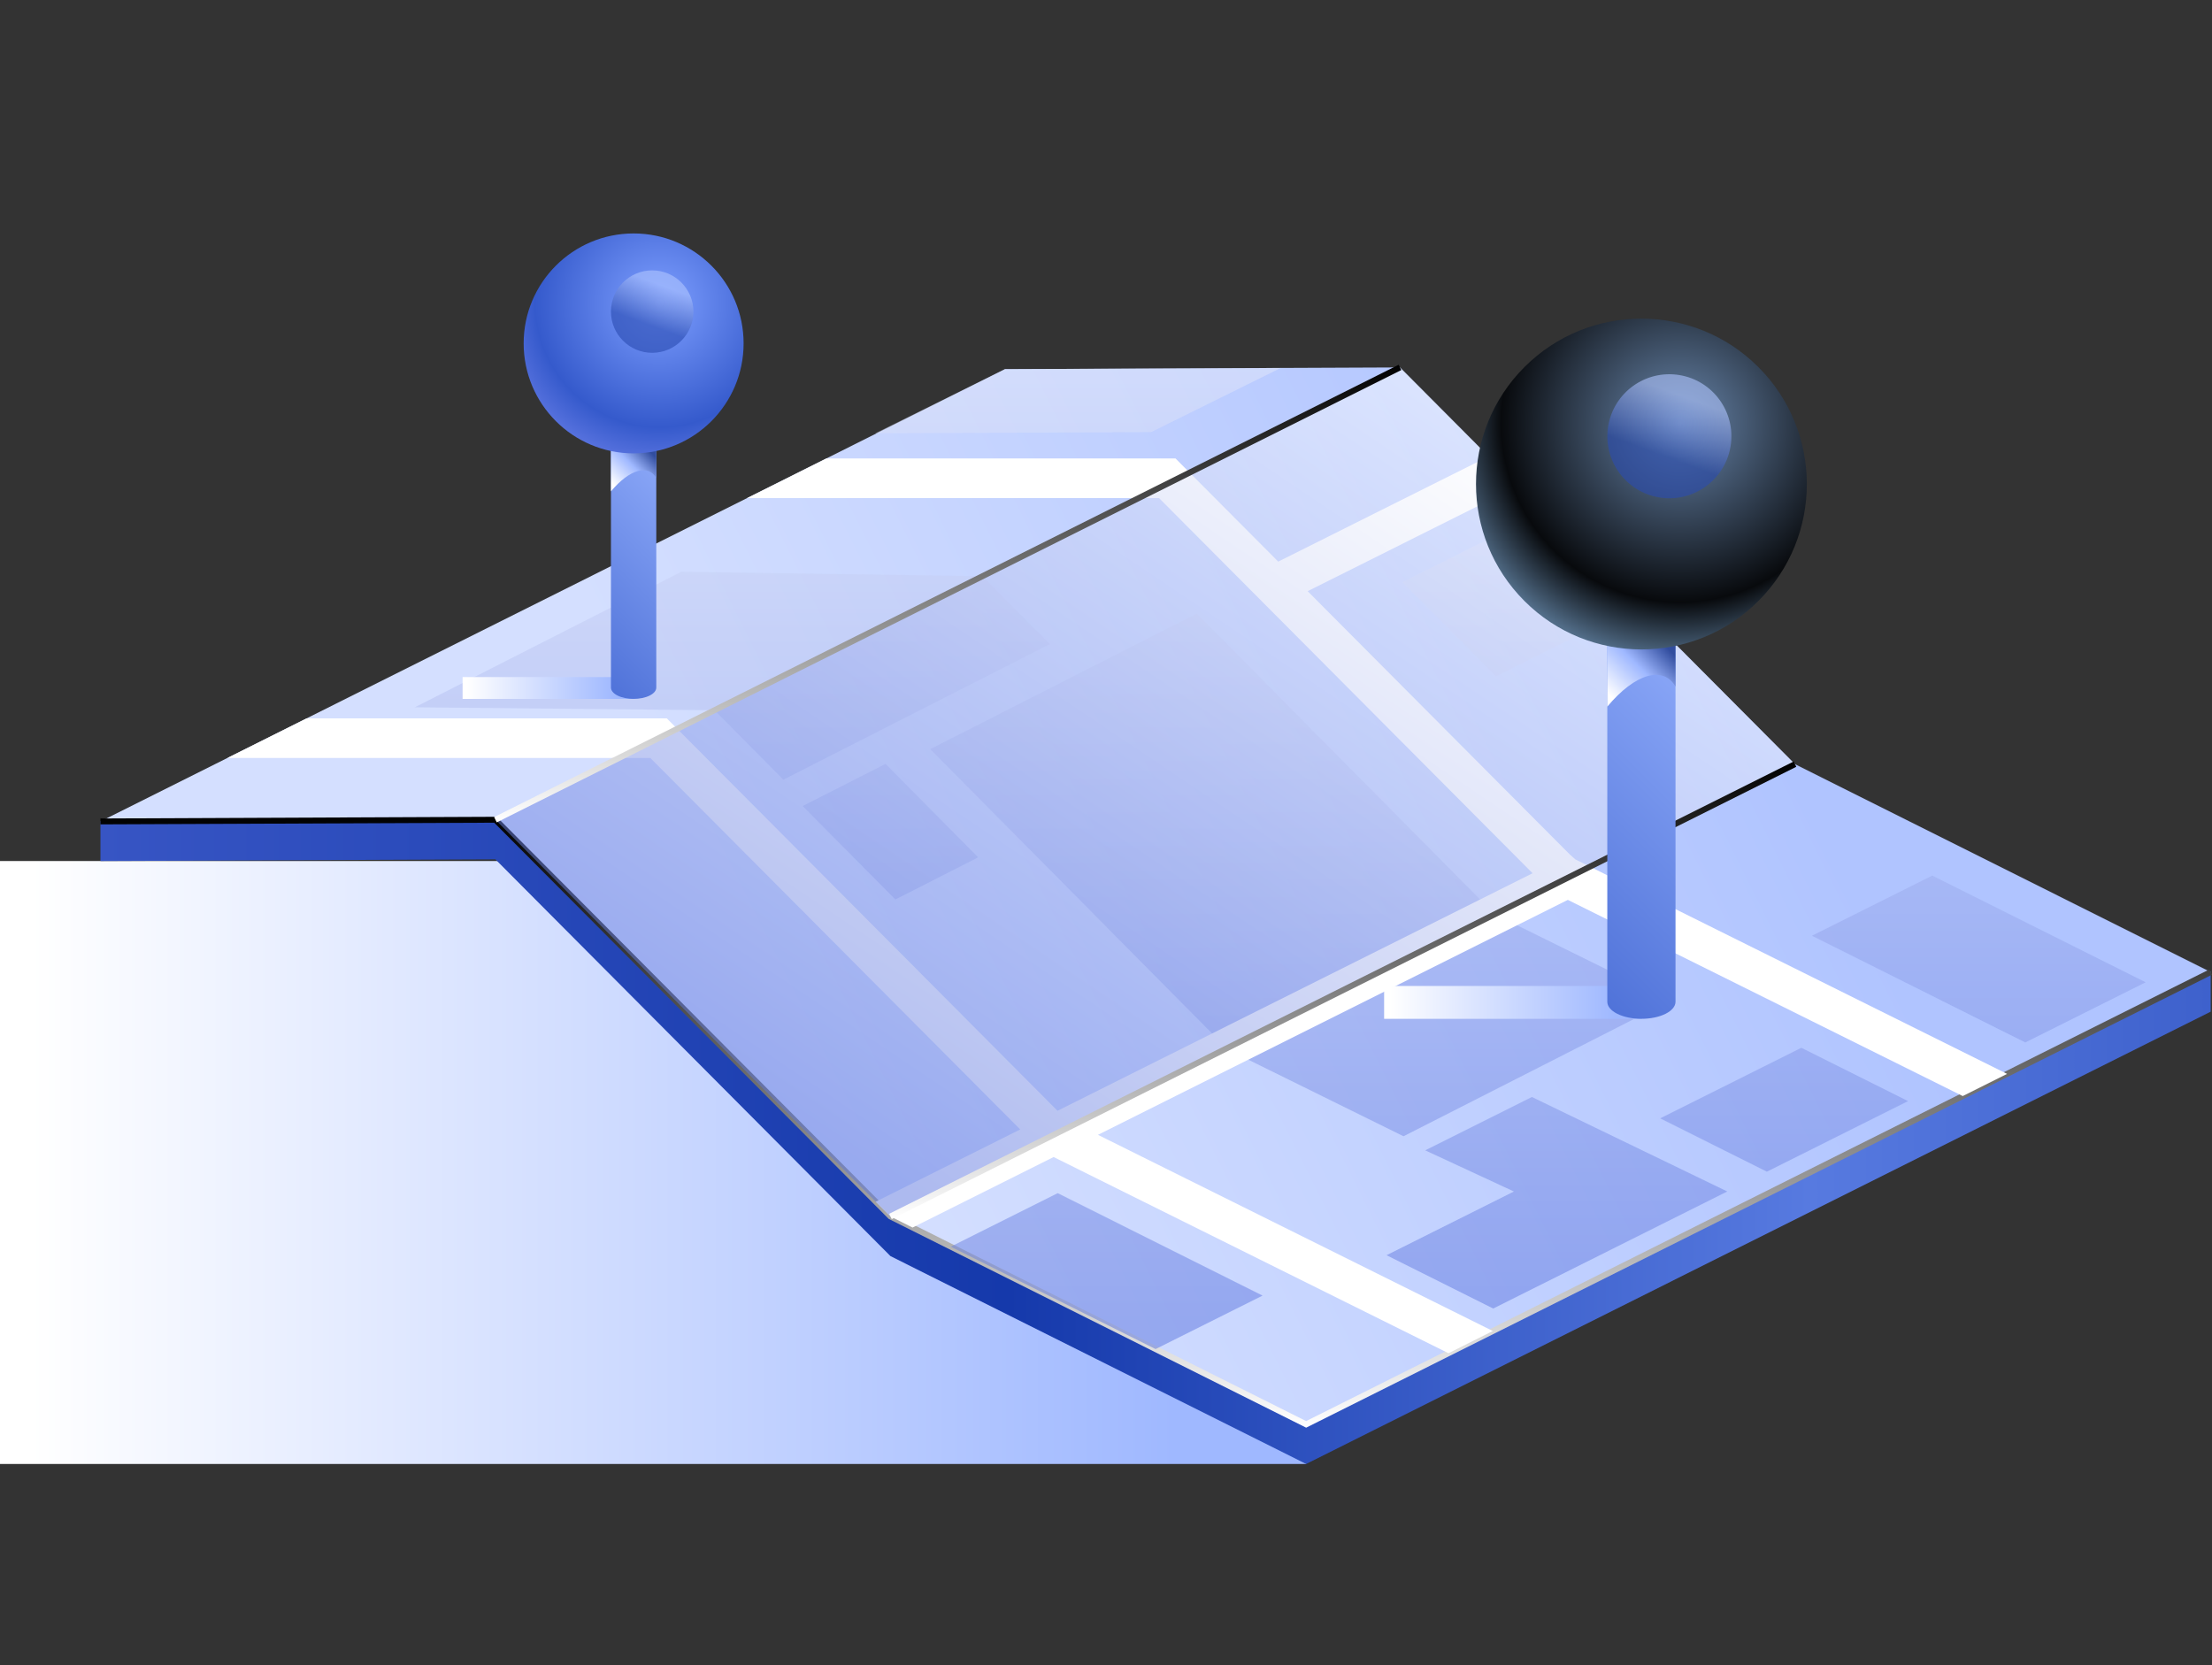 <?xml version="1.0" encoding="UTF-8"?>
<svg xmlns="http://www.w3.org/2000/svg" xmlns:xlink="http://www.w3.org/1999/xlink" viewBox="0 0 1060.39 798.26">
  <rect x="0" y="0" width="1060.39" height="798.26" fill="#333333" stroke="none"/>
  <defs>
    <style>
      .cls-1 {
        fill: url(#linear-gradient-12);
      }

      .cls-1, .cls-2, .cls-3, .cls-4, .cls-5, .cls-6, .cls-7, .cls-8, .cls-9, .cls-10, .cls-11, .cls-12, .cls-13, .cls-14, .cls-15, .cls-16, .cls-17, .cls-18, .cls-19 {
        stroke-width: 0px;
      }

      .cls-1, .cls-20, .cls-14 {
        mix-blend-mode: screen;
      }

      .cls-1, .cls-14 {
        opacity: .6;
      }

      .cls-2 {
        fill: url(#linear-gradient-15);
      }

      .cls-2, .cls-3, .cls-4, .cls-5, .cls-12, .cls-16, .cls-19 {
        mix-blend-mode: multiply;
      }

      .cls-3 {
        fill: url(#linear-gradient-11);
      }

      .cls-21 {
        isolation: isolate;
      }

      .cls-4 {
        fill: url(#linear-gradient-6);
      }

      .cls-4, .cls-16 {
        opacity: .5;
      }

      .cls-5 {
        fill: url(#linear-gradient-9);
      }

      .cls-6 {
        fill: #fff;
      }

      .cls-7 {
        fill: url(#linear-gradient-14);
      }

      .cls-8 {
        fill: url(#linear-gradient-2);
      }

      .cls-9 {
        fill: url(#linear-gradient-7);
      }

      .cls-10 {
        fill: url(#radial-gradient-2);
      }

      .cls-11 {
        fill: url(#linear-gradient-3);
      }

      .cls-12 {
        fill: url(#linear-gradient);
      }

      .cls-13 {
        fill: url(#radial-gradient);
      }

      .cls-14 {
        fill: url(#linear-gradient-16);
      }

      .cls-15 {
        fill: url(#linear-gradient-8);
      }

      .cls-16 {
        fill: url(#linear-gradient-5);
      }

      .cls-17 {
        fill: url(#linear-gradient-10);
      }

      .cls-18 {
        fill: url(#linear-gradient-4);
      }

      .cls-19 {
        fill: url(#linear-gradient-13);
      }
    </style>
    <linearGradient id="linear-gradient" x1="563.33" y1="557.35" x2="14.66" y2="557.35" gradientUnits="userSpaceOnUse">
      <stop offset="0" stop-color="#9fb8ff"/>
      <stop offset="1" stop-color="#fff"/>
    </linearGradient>
    <linearGradient id="linear-gradient-2" x1="48.15" y1="448.51" x2="1059.76" y2="448.51" gradientUnits="userSpaceOnUse">
      <stop offset="0" stop-color="#3755c4"/>
      <stop offset=".43" stop-color="#1539ab"/>
      <stop offset=".81" stop-color="#577ae0"/>
      <stop offset="1" stop-color="#3e61cc"/>
    </linearGradient>
    <linearGradient id="linear-gradient-3" x1="391.09" y1="511.17" x2="824.52" y2="294.99" gradientUnits="userSpaceOnUse">
      <stop offset="0" stop-color="#d4dfff"/>
      <stop offset="1" stop-color="#b0c4ff"/>
    </linearGradient>
    <linearGradient id="linear-gradient-4" x1="554.27" y1="684.48" x2="554.27" y2="391.6" gradientUnits="userSpaceOnUse">
      <stop offset="0" stop-color="#fff"/>
      <stop offset="1" stop-color="#000"/>
    </linearGradient>
    <linearGradient id="linear-gradient-5" x1="613.73" y1="640.97" x2="613.73" y2="80.84" gradientUnits="userSpaceOnUse">
      <stop offset="0" stop-color="#5c75e0"/>
      <stop offset="1" stop-color="#fff"/>
    </linearGradient>
    <linearGradient id="linear-gradient-6" x1="423.45" y1="566.45" x2="680.08" y2="184.67" xlink:href="#linear-gradient-5"/>
    <linearGradient id="linear-gradient-7" x1="454.31" y1="394.28" x2="454.31" y2="174.9" gradientTransform="translate(175.27 -173.15) rotate(26.57)" xlink:href="#linear-gradient-4"/>
    <linearGradient id="linear-gradient-8" x1="643.67" y1="584.49" x2="643.67" y2="365.1" gradientTransform="translate(280.35 -237.76) rotate(26.57)" xlink:href="#linear-gradient-4"/>
    <linearGradient id="linear-gradient-9" x1="295.52" y1="329.84" x2="223.68" y2="329.84" xlink:href="#linear-gradient"/>
    <linearGradient id="linear-gradient-10" x1="262.42" y1="300.47" x2="345.07" y2="217.83" gradientUnits="userSpaceOnUse">
      <stop offset="0" stop-color="#5073d9"/>
      <stop offset="1" stop-color="#99b4ff"/>
    </linearGradient>
    <linearGradient id="linear-gradient-11" x1="309.71" y1="214.53" x2="292.92" y2="231.32" gradientUnits="userSpaceOnUse">
      <stop offset="0" stop-color="#314d9e"/>
      <stop offset=".45" stop-color="#9fb8ff"/>
      <stop offset="1" stop-color="#fff"/>
    </linearGradient>
    <radialGradient id="radial-gradient" cx="316.03" cy="145.37" fx="316.03" fy="145.37" r="78.33" gradientUnits="userSpaceOnUse">
      <stop offset="0" stop-color="#7e9fff"/>
      <stop offset=".76" stop-color="#355acc"/>
      <stop offset="1" stop-color="#5c75e0"/>
    </radialGradient>
    <linearGradient id="linear-gradient-12" x1="310.33" y1="155.67" x2="317.25" y2="136.86" gradientUnits="userSpaceOnUse">
      <stop offset="0" stop-color="#294bb0"/>
      <stop offset="1" stop-color="#afc4ff"/>
    </linearGradient>
    <linearGradient id="linear-gradient-13" x1="774.48" y1="480.58" x2="666.41" y2="480.58" xlink:href="#linear-gradient"/>
    <linearGradient id="linear-gradient-14" x1="724.69" y1="436.4" x2="849.02" y2="312.08" xlink:href="#linear-gradient-10"/>
    <linearGradient id="linear-gradient-15" x1="795.83" y1="307.11" x2="770.58" y2="332.37" xlink:href="#linear-gradient-11"/>
    <radialGradient id="radial-gradient-2" cx="805.33" cy="203.09" fx="805.33" fy="203.09" r="112.65" gradientTransform="translate(394.56 -488.42) rotate(45)" gradientUnits="userSpaceOnUse">
      <stop offset="0" stop-color="#6987ad"/>
      <stop offset=".76" stop-color="#080a0d"/>
      <stop offset="1" stop-color="#516c87"/>
    </radialGradient>
    <linearGradient id="linear-gradient-16" x1="796.76" y1="218.58" x2="807.17" y2="190.28" gradientTransform="translate(878.48 -614.27) rotate(80.78)" xlink:href="#linear-gradient-12"/>
  </defs>
  <g class="cls-21">
    <g id="_95c6c890-4df0-4047-9b20-53c1698e0703" data-name="95c6c890-4df0-4047-9b20-53c1698e0703">
      <g>
        <rect class="cls-12" y="412.81" width="626.14" height="289.07"/>
        <polygon class="cls-8" points="1059.76 485.03 1059.76 466.04 860.47 385.35 671.12 195.15 481.77 195.96 48.15 393.83 48.15 412.81 237.5 412 426.86 602.21 626.14 701.88 1059.76 485.03"/>
        <polygon class="cls-11" points="1059.76 466.04 860.47 366.37 671.12 176.16 481.77 176.97 48.15 393.83 237.5 393.02 426.86 583.22 626.14 682.9 1059.76 466.04"/>
        <g class="cls-20">
          <polygon class="cls-18" points="626.14 684.48 625.51 684.16 426.02 584.38 425.86 584.22 236.92 394.43 48.16 395.24 48.15 392.41 238.09 391.6 427.7 582.06 626.14 681.31 1059.12 464.78 1060.39 467.31 626.14 684.48"/>
        </g>
        <path class="cls-16" d="m384.8,386.44l44.41,44.81,39.71-20.2-44.41-44.81-39.71,20.2Zm415.77,93.33l-84-41.43-142.88-144.17-127.75,64.99,142.88,144.17,84,41.43,127.75-64.99Zm125.74-59.98l-57.69,28.85,102.27,51.15,57.69-28.85-102.28-51.15Zm-130.44,116.39l51.14,25.57,67.67-33.84-51.14-25.57-67.67,33.84Zm-340.09,61.51l98.18,49.11,51.27-25.64-98.18-49.11-51.27,25.64Zm216.45-318.59l44.94,45.14,67.67-33.84-44.94-45.14-67.67,33.84Zm10.99,272.42l42.52,19.73-61.07,30.54,51.14,25.57,112.21-56.12-93.66-45.3-51.14,25.57Zm-212.23-275.26l-144.36-2.15-127.75,64.99,143.63,1.41,33,33.3,127.75-64.99-32.27-32.56Zm142.98-99.84l-132.19.57-62.17,30.76,132.19-.57,62.17-30.76Z"/>
        <polygon class="cls-6" points="755.18 412.02 752.58 409.71 626.86 283.43 727.71 233 713.6 218.83 612.76 269.26 563.53 219.81 396.1 219.81 358.14 238.8 555.64 238.8 734.69 418.66 506.95 532.55 319.66 344.41 146.97 344.41 109 363.4 311.77 363.4 489.07 541.5 419.8 576.14 426.86 583.22 437.47 588.53 505.08 554.72 694.37 648.78 715.63 638.14 526.34 544.08 751.59 431.43 940.89 525.49 962.15 514.86 755.18 412.02"/>
        <polygon class="cls-4" points="237.5 393.02 426.86 583.22 860.47 366.37 671.12 176.16 237.5 393.02"/>
        <g class="cls-20">
          <rect class="cls-9" x="211.9" y="283.17" width="484.82" height="2.83" transform="translate(-79.31 233.26) rotate(-26.57)"/>
        </g>
        <g class="cls-20">
          <rect class="cls-15" x="401.26" y="473.38" width="484.82" height="2.83" transform="translate(-144.39 338.04) rotate(-26.57)"/>
        </g>
        <g>
          <rect class="cls-5" x="221.76" y="324.61" width="81.99" height="10.47"/>
          <path class="cls-17" d="m292.88,187.37v142.27c0,1.39,1.06,2.78,3.18,3.84,4.24,2.12,11.13,2.12,15.37,0,2.12-1.06,3.18-2.45,3.18-3.84v-142.27h-21.74Z"/>
          <path class="cls-3" d="m292.88,211.79v23.79c8.88-10.66,17.9-13.11,21.74-6.39v-17.4h-21.74Z"/>
          <circle class="cls-13" cx="303.75" cy="164.64" r="52.72"/>
          <circle class="cls-1" cx="312.64" cy="149.39" r="19.76"/>
        </g>
        <g>
          <rect class="cls-19" x="663.52" y="472.71" width="123.34" height="15.75"/>
          <path class="cls-7" d="m770.51,266.26v214.02c0,2.09,1.6,4.18,4.79,5.78,6.39,3.19,16.74,3.19,23.12,0,3.19-1.6,4.79-3.69,4.79-5.78v-214.02h-32.7Z"/>
          <path class="cls-2" d="m770.51,303v35.79c13.36-16.04,26.92-19.72,32.7-9.61v-26.18h-32.7Z"/>
          <circle class="cls-10" cx="786.86" cy="232.07" r="79.3" transform="translate(66.37 624.36) rotate(-45)"/>
          <circle class="cls-14" cx="800.23" cy="209.13" r="29.73" transform="translate(465.62 965.54) rotate(-80.78)"/>
        </g>
      </g>
    </g>
  </g>
</svg>